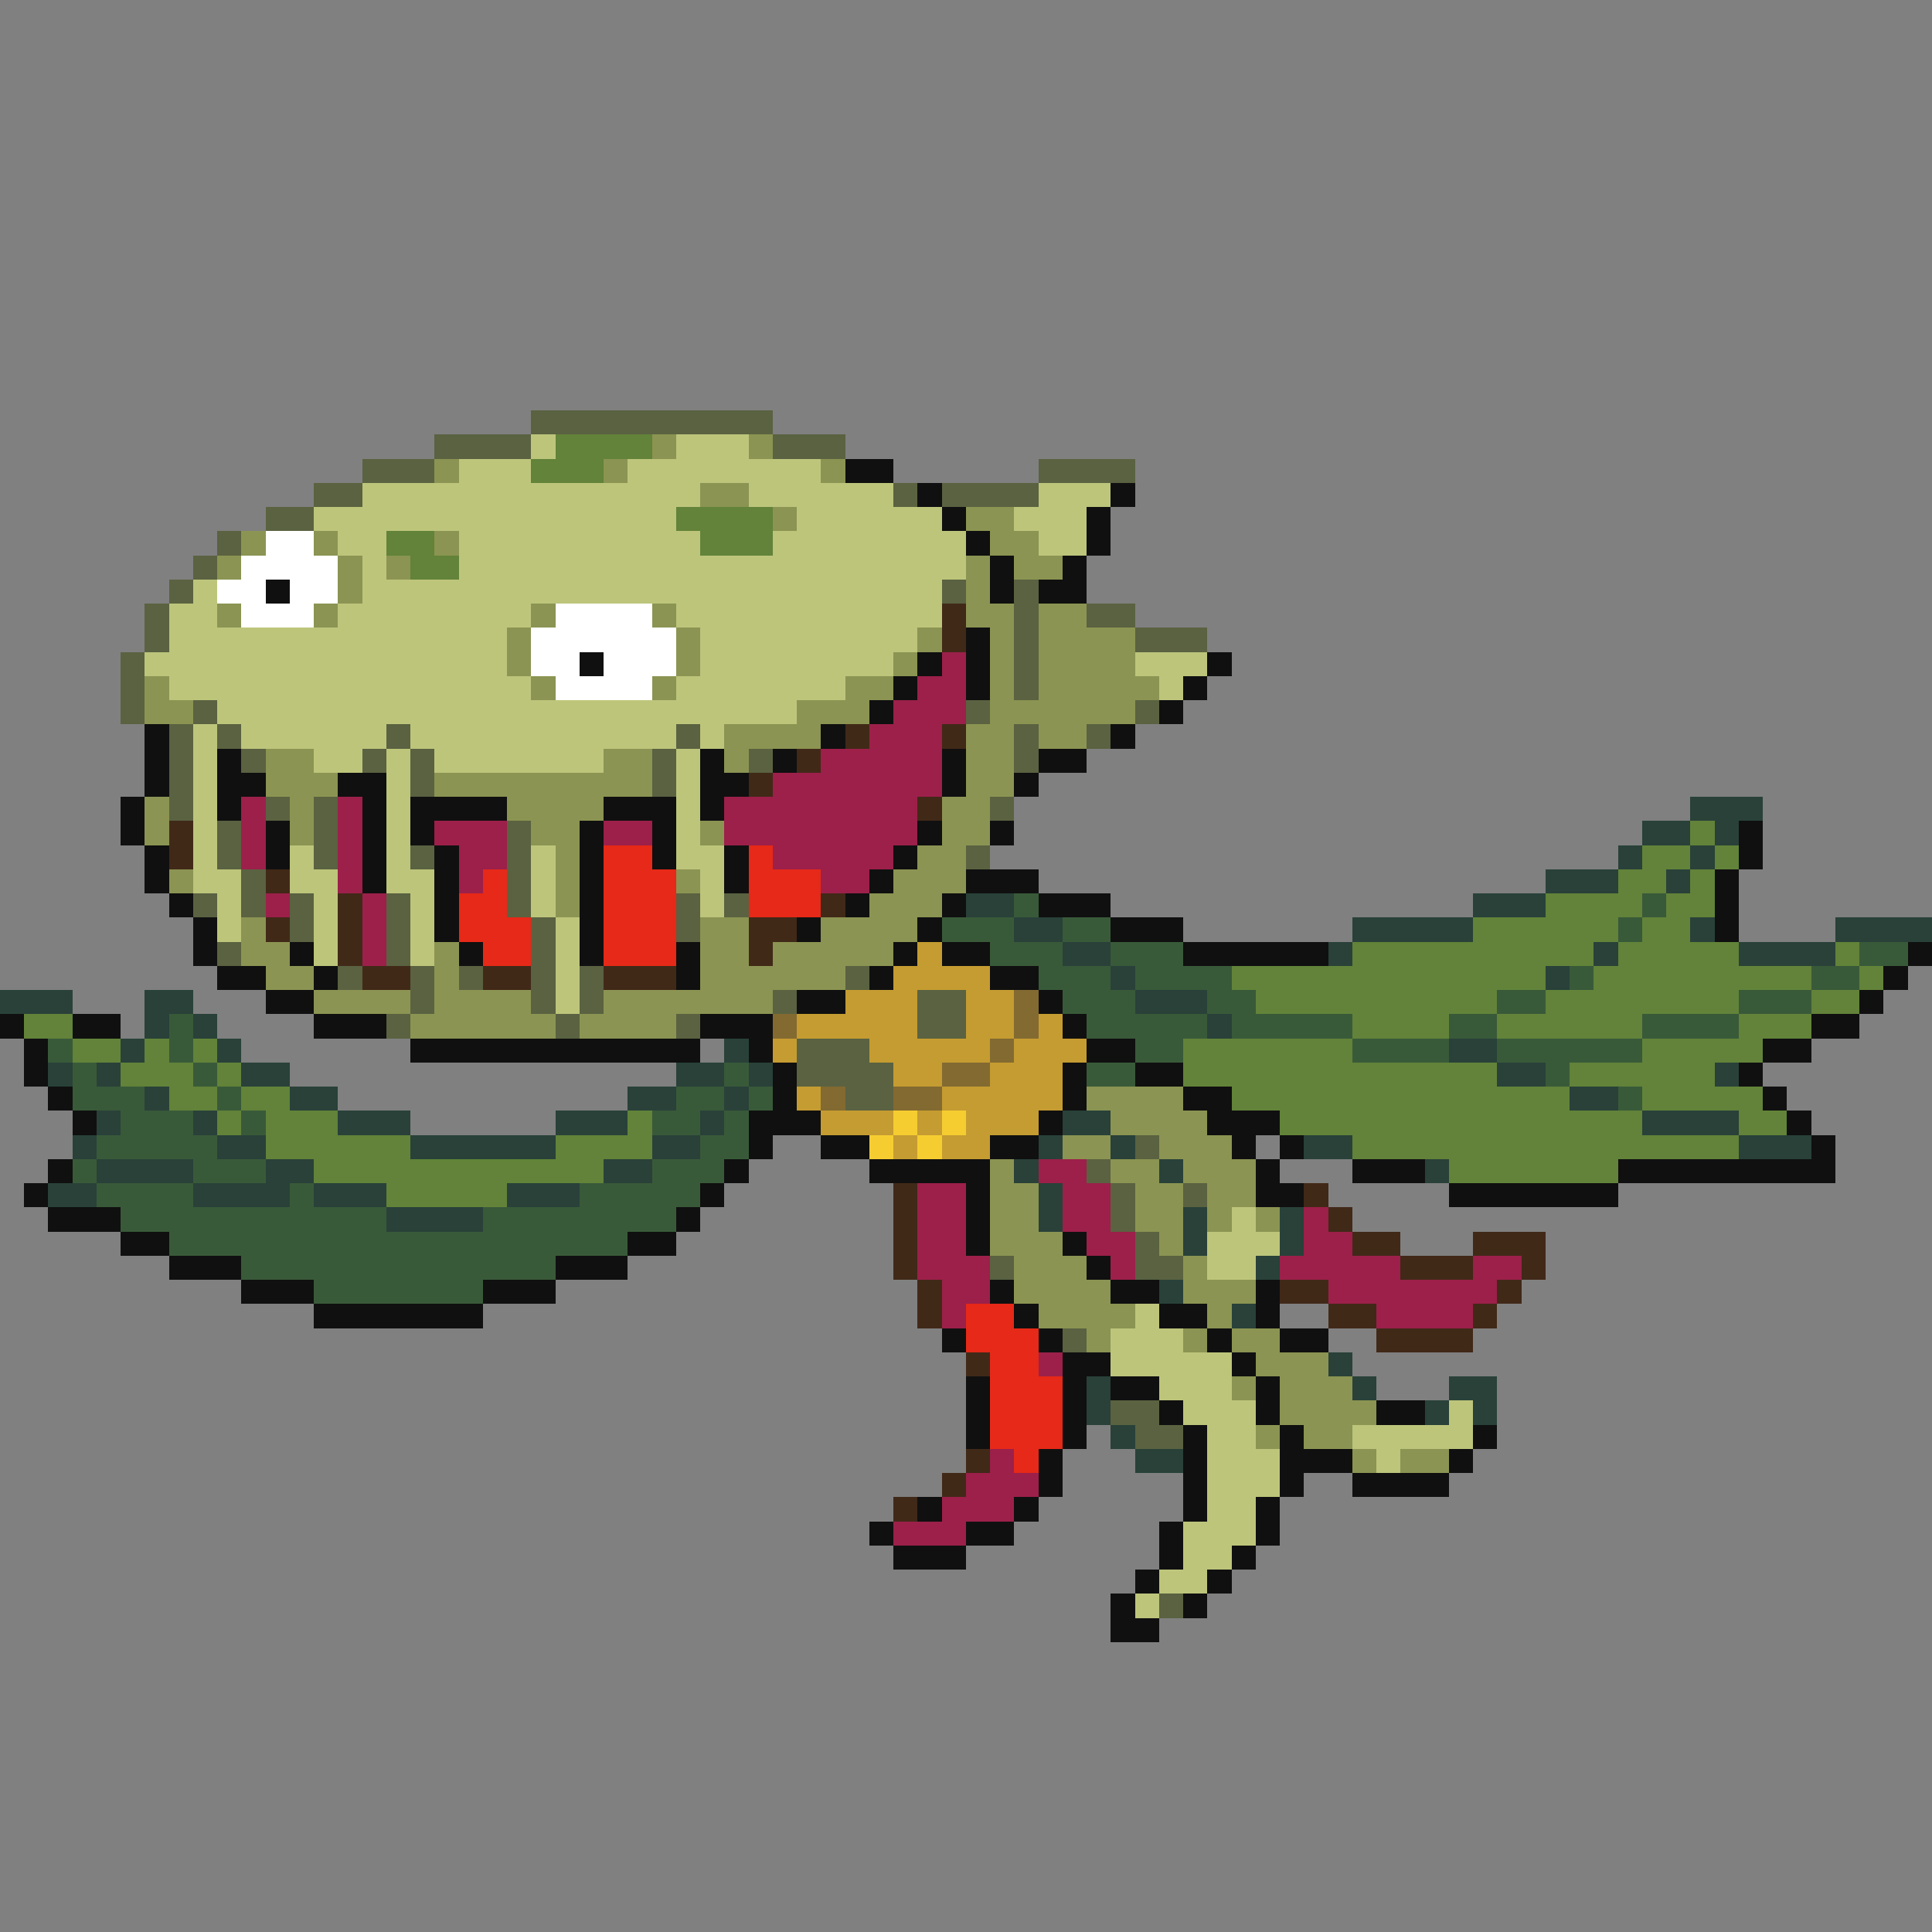 <svg xmlns="http://www.w3.org/2000/svg" viewBox="0 -0.5 80 80" shape-rendering="crispEdges">
<rect x="0" y="-0.5" width="80" height="80" fill="#808080" stroke="none"/>
<path stroke="#5a6241" d="M22 17h10M18 18h4M32 18h3M15 19h3M43 19h4M13 20h2M37 20h1M39 20h4M11 21h2M9 22h1M8 23h1M7 24h1M39 24h1M42 24h1M6 25h1M42 25h1M45 25h2M6 26h1M42 26h1M47 26h3M5 27h1M42 27h1M5 28h1M42 28h1M5 29h1M8 29h1M40 29h1M47 29h1M7 30h1M9 30h1M16 30h1M28 30h1M42 30h1M45 30h1M7 31h1M10 31h1M15 31h1M17 31h1M27 31h1M31 31h1M42 31h1M7 32h1M17 32h1M27 32h1M7 33h1M11 33h1M13 33h1M41 33h1M9 34h1M13 34h1M21 34h1M9 35h1M13 35h1M17 35h1M21 35h1M40 35h1M10 36h1M21 36h1M8 37h1M10 37h1M12 37h1M16 37h1M21 37h1M28 37h1M30 37h1M12 38h1M16 38h1M22 38h1M28 38h1M9 39h1M16 39h1M22 39h1M14 40h1M17 40h1M19 40h1M22 40h1M24 40h1M35 40h1M17 41h1M22 41h1M24 41h1M32 41h1M38 41h2M16 42h1M23 42h1M28 42h1M38 42h2M33 43h3M33 44h4M35 45h2M47 47h1M45 48h1M46 49h1M49 49h1M46 50h1M47 51h1M41 52h1M47 52h2M44 55h1M46 58h2M47 59h2M48 66h1" />
<path stroke="#bdc57b" d="M22 18h1M28 18h3M19 19h3M26 19h8M15 20h14M31 20h6M43 20h3M13 21h15M33 21h6M42 21h3M14 22h2M19 22h10M32 22h8M43 22h2M15 23h1M19 23h21M8 24h1M15 24h24M7 25h2M14 25h8M28 25h11M7 26h14M29 26h9M6 27h15M29 27h8M47 27h3M7 28h15M28 28h7M48 28h1M9 29h24M8 30h1M10 30h6M17 30h11M29 30h1M8 31h1M13 31h2M16 31h1M18 31h7M28 31h1M8 32h1M16 32h1M28 32h1M8 33h1M16 33h1M28 33h1M8 34h1M16 34h1M28 34h1M8 35h1M12 35h1M16 35h1M22 35h1M28 35h2M8 36h2M12 36h2M16 36h2M22 36h1M29 36h1M9 37h1M13 37h1M17 37h1M22 37h1M29 37h1M9 38h1M13 38h1M17 38h1M23 38h1M13 39h1M17 39h1M23 39h1M23 40h1M23 41h1M51 50h1M50 51h3M50 52h2M47 54h1M46 55h3M46 56h5M48 57h3M49 58h3M60 58h1M50 59h2M56 59h5M50 60h3M57 60h1M50 61h3M50 62h2M49 63h3M49 64h2M48 65h2M47 66h1" />
<path stroke="#628339" d="M23 18h4M22 19h3M28 21h4M16 22h2M29 22h3M17 23h2M70 34h1M68 35h2M71 35h1M67 36h2M70 36h1M64 37h4M69 37h2M61 38h6M68 38h2M56 39h10M67 39h5M76 39h1M51 40h13M66 40h9M77 40h1M52 41h10M64 41h8M75 41h2M1 42h2M56 42h4M62 42h6M72 42h3M3 43h2M6 43h1M8 43h1M49 43h7M68 43h5M5 44h3M9 44h1M49 44h13M65 44h6M7 45h2M10 45h2M51 45h14M68 45h5M9 46h1M11 46h3M26 46h1M53 46h15M72 46h2M11 47h6M23 47h4M56 47h16M13 48h12M60 48h7M16 49h5" />
<path stroke="#8b9452" d="M27 18h1M31 18h1M18 19h1M25 19h1M34 19h1M29 20h2M32 21h1M40 21h2M10 22h1M13 22h1M18 22h1M41 22h2M9 23h1M14 23h1M16 23h1M40 23h1M42 23h2M14 24h1M40 24h1M9 25h1M13 25h1M22 25h1M27 25h1M40 25h2M43 25h2M21 26h1M28 26h1M38 26h1M41 26h1M43 26h4M21 27h1M28 27h1M37 27h1M41 27h1M43 27h4M6 28h1M22 28h1M27 28h1M35 28h2M41 28h1M43 28h5M6 29h2M33 29h3M41 29h6M30 30h4M40 30h2M43 30h2M11 31h2M25 31h2M30 31h1M40 31h2M11 32h3M18 32h9M40 32h2M6 33h1M12 33h1M21 33h4M39 33h2M6 34h1M12 34h1M22 34h2M29 34h1M39 34h2M23 35h1M38 35h2M7 36h1M23 36h1M28 36h1M37 36h3M23 37h1M36 37h3M10 38h1M29 38h2M34 38h4M10 39h2M18 39h1M29 39h2M32 39h5M11 40h2M18 40h1M29 40h6M13 41h4M18 41h4M25 41h7M17 42h6M24 42h4M45 45h4M46 46h4M44 47h2M48 47h3M41 48h1M46 48h2M49 48h3M41 49h2M47 49h2M50 49h2M41 50h2M47 50h2M50 50h1M52 50h1M41 51h3M48 51h1M42 52h3M49 52h1M42 53h4M49 53h3M43 54h4M50 54h1M45 55h1M49 55h1M51 55h2M52 56h3M51 57h1M53 57h3M53 58h4M52 59h1M54 59h2M56 60h1M58 60h2" />
<path stroke="#101010" d="M35 19h2M38 20h1M46 20h1M39 21h1M45 21h1M40 22h1M45 22h1M41 23h1M44 23h1M11 24h1M41 24h1M43 24h2M40 26h1M24 27h1M38 27h1M40 27h1M50 27h1M37 28h1M40 28h1M49 28h1M36 29h1M48 29h1M6 30h1M34 30h1M46 30h1M6 31h1M9 31h1M29 31h1M32 31h1M39 31h1M43 31h2M6 32h1M9 32h2M14 32h2M29 32h2M39 32h1M42 32h1M5 33h1M9 33h1M15 33h1M17 33h4M25 33h3M29 33h1M5 34h1M11 34h1M15 34h1M17 34h1M24 34h1M27 34h1M38 34h1M41 34h1M72 34h1M6 35h1M11 35h1M15 35h1M18 35h1M24 35h1M27 35h1M30 35h1M37 35h1M72 35h1M6 36h1M15 36h1M18 36h1M24 36h1M30 36h1M36 36h1M40 36h3M71 36h1M7 37h1M18 37h1M24 37h1M35 37h1M39 37h1M43 37h3M71 37h1M8 38h1M18 38h1M24 38h1M33 38h1M38 38h1M46 38h3M71 38h1M8 39h1M12 39h1M19 39h1M24 39h1M28 39h1M37 39h1M39 39h2M49 39h6M79 39h1M9 40h2M13 40h1M28 40h1M36 40h1M41 40h2M78 40h1M11 41h2M33 41h2M43 41h1M77 41h1M0 42h1M3 42h2M13 42h3M29 42h3M44 42h1M75 42h2M1 43h1M17 43h12M31 43h1M45 43h2M73 43h2M1 44h1M32 44h1M44 44h1M47 44h2M72 44h1M2 45h1M32 45h1M44 45h1M49 45h2M73 45h1M3 46h1M31 46h3M43 46h1M50 46h3M74 46h1M31 47h1M34 47h2M41 47h2M51 47h1M53 47h1M75 47h1M2 48h1M30 48h1M36 48h5M52 48h1M56 48h3M67 48h9M1 49h1M29 49h1M40 49h1M52 49h2M60 49h7M2 50h3M28 50h1M40 50h1M5 51h2M26 51h2M40 51h1M44 51h1M7 52h3M23 52h3M45 52h1M10 53h3M20 53h3M41 53h1M46 53h2M52 53h1M13 54h7M42 54h1M48 54h2M52 54h1M39 55h1M43 55h1M50 55h1M53 55h2M44 56h2M51 56h1M40 57h1M44 57h1M46 57h2M52 57h1M40 58h1M44 58h1M48 58h1M52 58h1M57 58h2M40 59h1M44 59h1M49 59h1M53 59h1M61 59h1M43 60h1M49 60h1M53 60h3M60 60h1M43 61h1M49 61h1M53 61h1M56 61h4M38 62h1M42 62h1M49 62h1M52 62h1M36 63h1M40 63h2M48 63h1M52 63h1M37 64h3M48 64h1M51 64h1M47 65h1M50 65h1M46 66h1M49 66h1M46 67h2" />
<path stroke="#ffffff" d="M11 22h2M10 23h4M9 24h2M12 24h2M10 25h3M23 25h4M22 26h6M22 27h2M25 27h3M23 28h4" />
<path stroke="#412918" d="M39 25h1M39 26h1M35 30h1M39 30h1M33 31h1M31 32h1M38 33h1M7 34h1M7 35h1M11 36h1M14 37h1M34 37h1M11 38h1M14 38h1M31 38h2M14 39h1M31 39h1M15 40h2M20 40h2M25 40h3M37 49h1M54 49h1M37 50h1M55 50h1M37 51h1M56 51h2M61 51h3M37 52h1M58 52h3M63 52h1M38 53h1M53 53h2M62 53h1M38 54h1M55 54h2M61 54h1M57 55h4M40 56h1M40 60h1M39 61h1M37 62h1" />
<path stroke="#9c204a" d="M39 27h1M38 28h2M37 29h3M36 30h3M34 31h5M32 32h7M10 33h1M14 33h1M30 33h8M10 34h1M14 34h1M18 34h3M25 34h2M30 34h8M10 35h1M14 35h1M19 35h2M32 35h5M14 36h1M19 36h1M34 36h2M11 37h1M15 37h1M15 38h1M15 39h1M43 48h2M38 49h2M44 49h2M38 50h2M44 50h2M54 50h1M38 51h2M45 51h2M54 51h2M38 52h3M46 52h1M53 52h5M61 52h2M39 53h2M55 53h7M39 54h1M57 54h4M43 56h1M41 60h1M40 61h3M39 62h3M37 63h3" />
<path stroke="#294139" d="M70 33h3M68 34h2M71 34h1M67 35h1M70 35h1M64 36h3M69 36h1M40 37h2M61 37h3M42 38h2M56 38h5M70 38h1M76 38h4M44 39h2M55 39h1M66 39h1M72 39h4M46 40h1M64 40h1M0 41h3M6 41h2M47 41h3M6 42h1M8 42h1M50 42h1M5 43h1M9 43h1M30 43h1M60 43h2M2 44h1M4 44h1M10 44h2M28 44h2M31 44h1M62 44h2M71 44h1M6 45h1M12 45h2M26 45h2M30 45h1M65 45h2M4 46h1M8 46h1M14 46h3M23 46h3M29 46h1M44 46h2M68 46h4M3 47h1M9 47h2M17 47h6M27 47h2M43 47h1M46 47h1M54 47h2M72 47h3M4 48h4M11 48h2M25 48h2M42 48h1M48 48h1M59 48h1M2 49h2M8 49h4M13 49h3M21 49h3M43 49h1M16 50h4M43 50h1M49 50h1M53 50h1M49 51h1M53 51h1M52 52h1M48 53h1M51 54h1M55 56h1M45 57h1M56 57h1M60 57h2M45 58h1M59 58h1M61 58h1M46 59h1M47 60h2" />
<path stroke="#e62918" d="M25 35h2M31 35h1M20 36h1M25 36h3M31 36h3M19 37h2M25 37h3M31 37h3M19 38h3M25 38h3M20 39h2M25 39h3M40 54h2M40 55h3M41 56h2M41 57h3M41 58h3M41 59h3M42 60h1" />
<path stroke="#395a39" d="M42 37h1M68 37h1M39 38h3M44 38h2M67 38h1M41 39h3M46 39h3M77 39h2M43 40h3M47 40h4M65 40h1M75 40h2M44 41h3M50 41h2M62 41h2M72 41h3M7 42h1M45 42h5M51 42h5M60 42h2M68 42h4M2 43h1M7 43h1M47 43h2M56 43h4M62 43h6M3 44h1M8 44h1M30 44h1M45 44h2M64 44h1M3 45h3M9 45h1M28 45h2M31 45h1M67 45h1M5 46h3M10 46h1M27 46h2M30 46h1M4 47h5M29 47h2M3 48h1M8 48h3M27 48h3M4 49h4M12 49h1M24 49h5M5 50h11M20 50h8M7 51h19M10 52h13M13 53h7" />
<path stroke="#c59c31" d="M38 39h1M37 40h4M35 41h3M40 41h2M33 42h5M40 42h2M43 42h1M32 43h1M36 43h5M42 43h3M37 44h2M41 44h3M33 45h1M39 45h5M34 46h3M38 46h1M40 46h3M37 47h1M39 47h2" />
<path stroke="#836a31" d="M42 41h1M32 42h1M42 42h1M41 43h1M39 44h2M34 45h1M37 45h2" />
<path stroke="#f6cd31" d="M37 46h1M39 46h1M36 47h1M38 47h1" />
</svg>